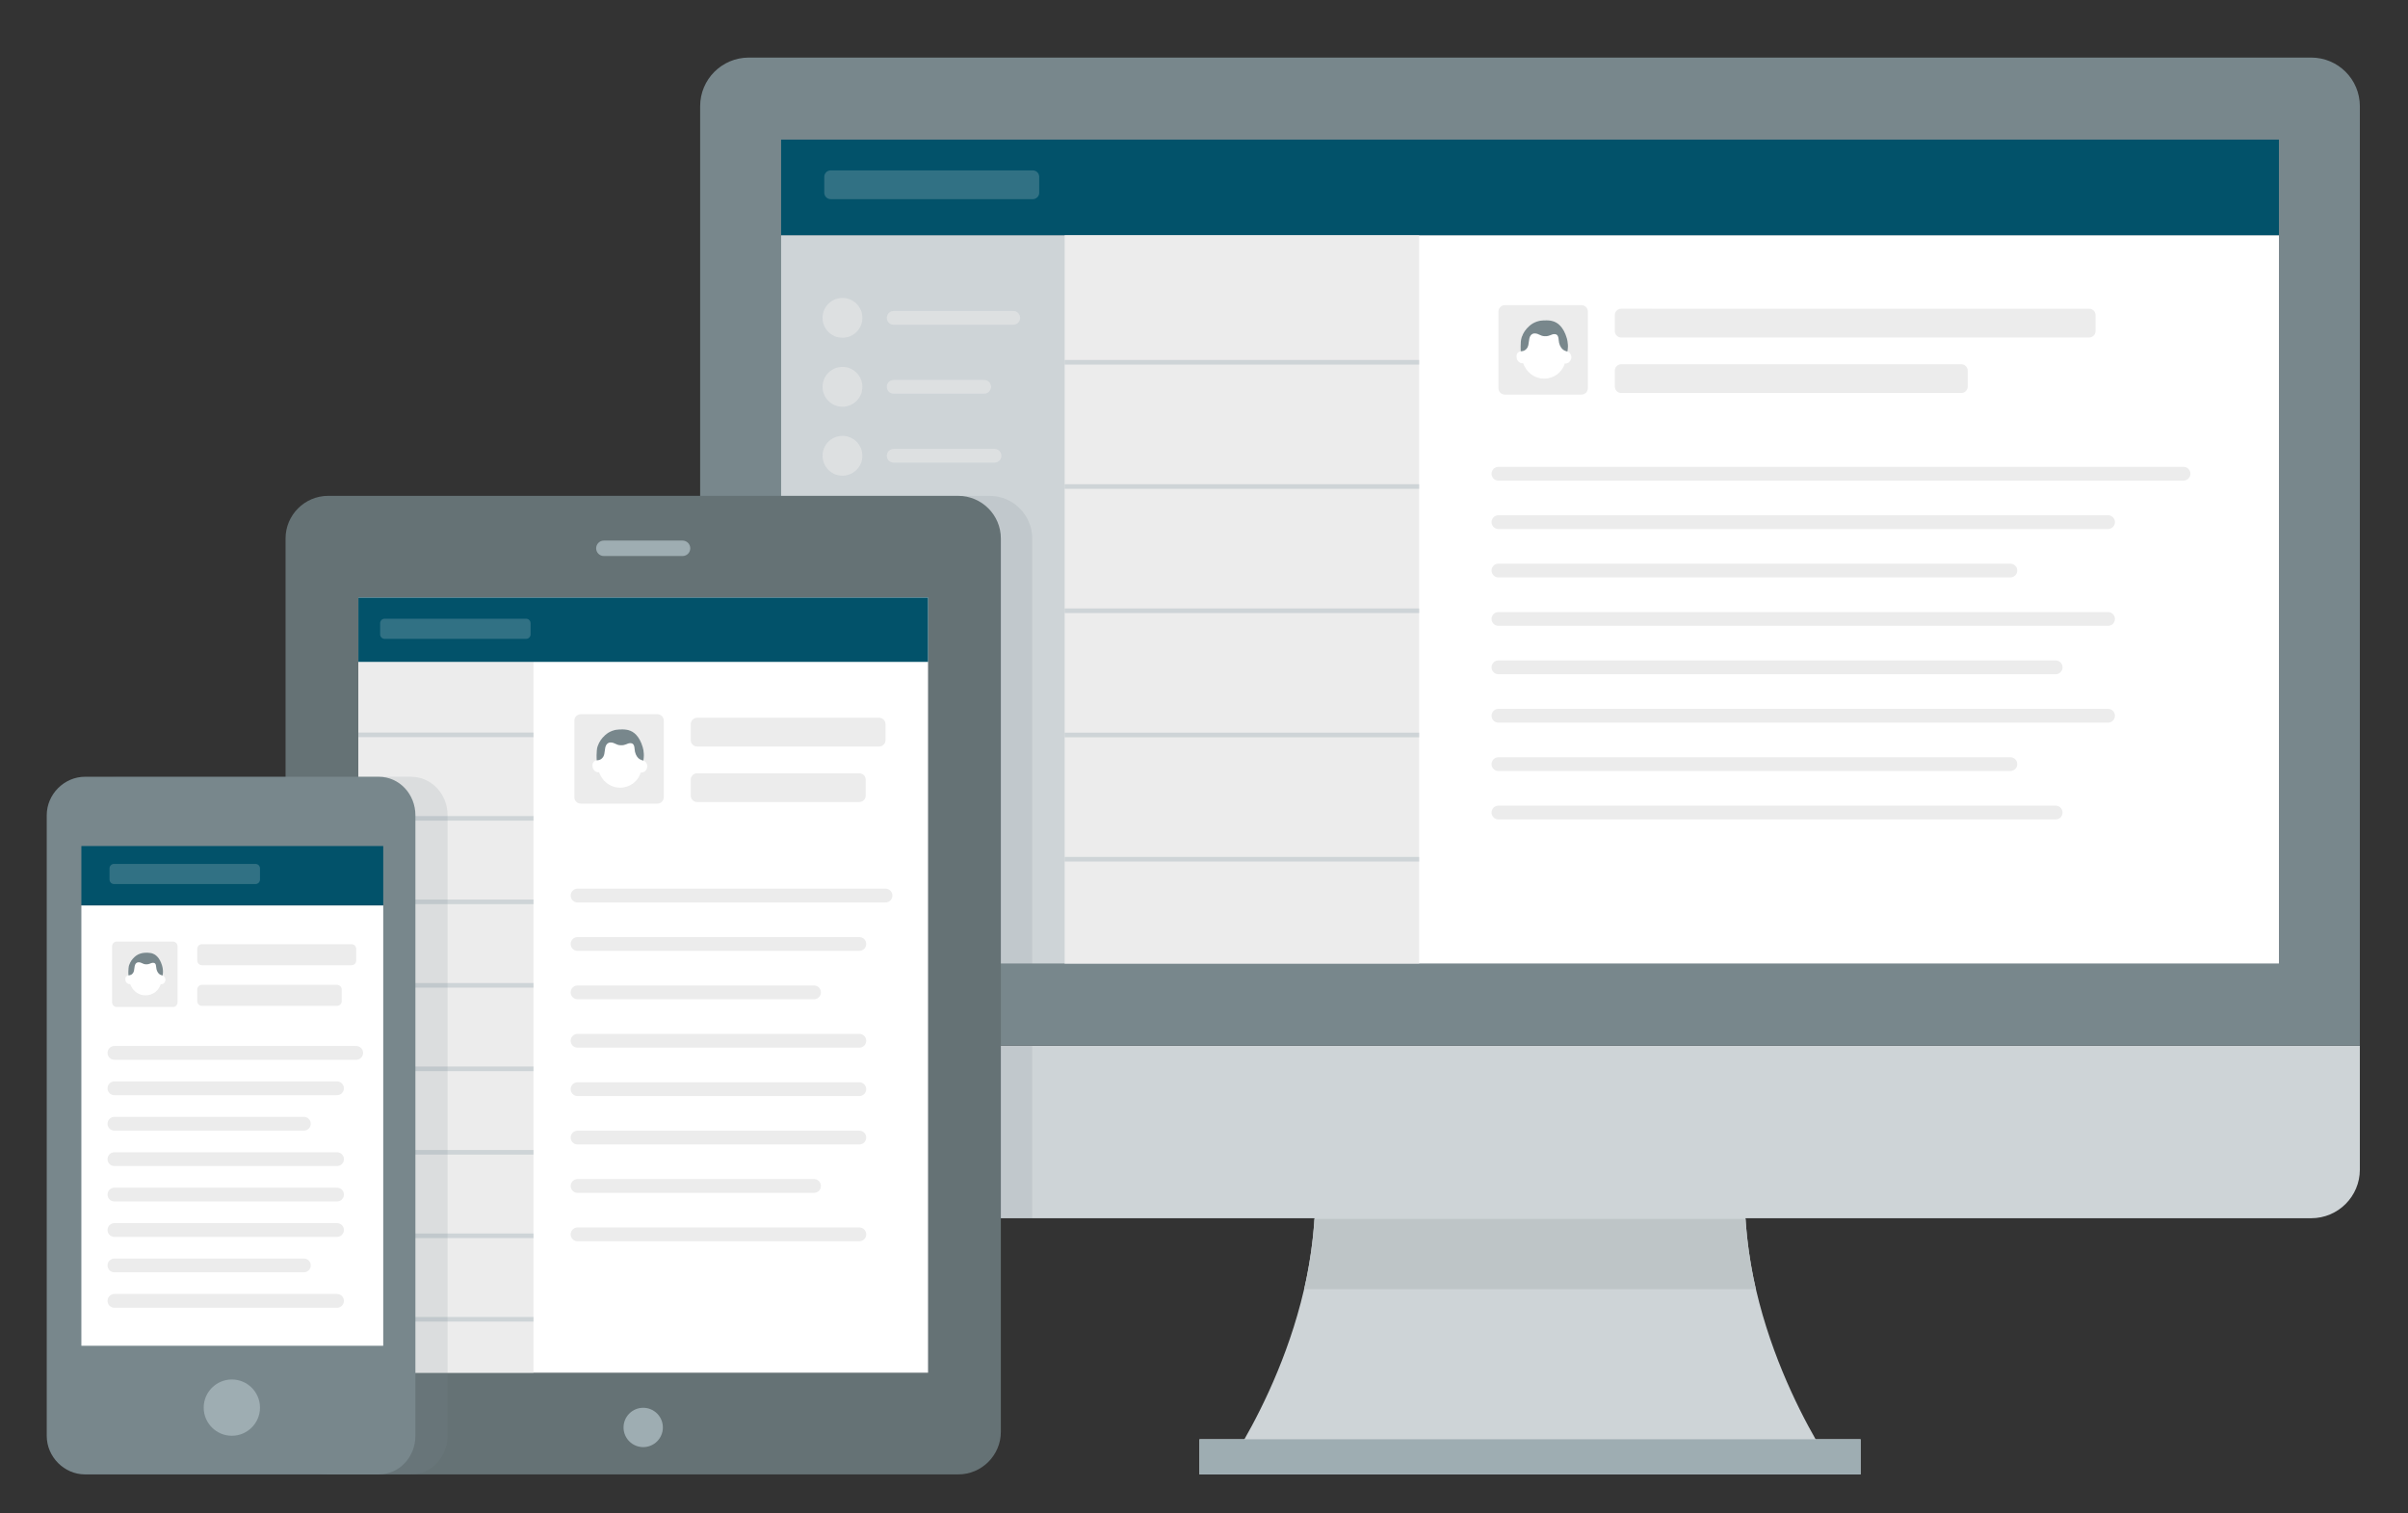 <?xml version="1.0" encoding="utf-8"?>
<!-- Generator: Adobe Illustrator 17.0.2, SVG Export Plug-In . SVG Version: 6.00 Build 0)  -->
<!DOCTYPE svg PUBLIC "-//W3C//DTD SVG 1.1//EN" "http://www.w3.org/Graphics/SVG/1.1/DTD/svg11.dtd">
<svg version="1.1" id="Layer_1" xmlns="http://www.w3.org/2000/svg" xmlns:xlink="http://www.w3.org/1999/xlink" x="0px" y="0px"
	 width="524.057px" height="329.401px" viewBox="0 0 524.057 329.401" enable-background="new 0 0 524.057 329.401"
	 xml:space="preserve">
<rect x="0" y="0" width="524.057" height="329.401" fill="#333333" stroke="none"/>
<g>
	<path fill="#CED4D7" d="M502.995,227.593H162.96h-10.585v10.585v8.146v8.248c0,5.846,4.739,10.585,10.585,10.585h340.034
		c5.846,0,10.585-4.739,10.585-10.585v-8.248v-8.146v-10.585H502.995z"/>
	<path fill="#78878C" d="M162.96,227.593h340.034h10.585v-10.585V31.365v-8.248c0-5.846-4.739-10.585-10.585-10.585H162.96
		c-5.846,0-10.585,4.739-10.585,10.585v8.248v185.643v10.585H162.96z"/>
</g>
<g>
	<path fill="#CED4D7" d="M379.713,260.199c0-18.934-35.016-6.386-46.736-1.642c-11.72-4.744-46.736-17.269-46.736,1.665
		c0,32.841-20.21,60.696-20.21,60.696h63.156h7.579h63.156C399.923,320.917,379.713,293.04,379.713,260.199z"/>
	<path fill="#CED4D6" d="M382.113,280.604h-98.271c1.112-4.865,1.92-10.426,2.223-15.291h93.825
		C380.193,270.179,381.001,275.739,382.113,280.604z"/>
	<rect x="261.042" y="313.272" fill="#CED4D7" width="143.876" height="7.646"/>
	<path opacity="0.15" fill="#657275" d="M382.113,280.604h-98.271c1.112-4.865,1.92-10.426,2.223-15.291h93.825
		C380.193,270.179,381.001,275.739,382.113,280.604z"/>
	<rect x="169.991" y="30.386" fill="#02526A" width="325.979" height="20.852"/>
	<rect x="261.042" y="313.272" fill="#9EADB2" width="143.876" height="7.646"/>
</g>
<g>
	<rect x="231.683" y="51.237" fill="#FFFFFF" width="264.287" height="158.472"/>
	<g>
		<rect x="352.826" y="68.589" fill="#ECECEC" width="101.844" height="3.475"/>
		<path fill="#ECECEC" d="M456.06,72.064c0,0.768-0.622,1.39-1.39,1.39H352.826c-0.768,0-1.39-0.622-1.39-1.39v-3.475
			c0-0.768,0.622-1.39,1.39-1.39H454.67c0.768,0,1.39,0.622,1.39,1.39V72.064z M354.216,70.674h99.064v-0.695h-99.064V70.674z"/>
	</g>
	<g>
		<rect x="352.826" y="80.672" fill="#ECECEC" width="74.02" height="3.475"/>
		<path fill="#ECECEC" d="M428.236,84.147c0,0.768-0.622,1.39-1.39,1.39h-74.02c-0.768,0-1.39-0.622-1.39-1.39v-3.475
			c0-0.768,0.622-1.39,1.39-1.39h74.02c0.768,0,1.39,0.622,1.39,1.39V84.147z M354.216,82.757h71.24v-0.695h-71.24V82.757z"/>
	</g>
	<rect x="231.683" y="51.237" fill="#ECECEC" width="77.166" height="158.472"/>
	<rect x="169.991" y="51.237" fill="#CED4D7" width="61.693" height="158.472"/>
	<g>
		<rect x="327.498" y="67.813" fill="#ECECEC" width="16.681" height="16.681"/>
		<path fill="#ECECEC" d="M345.569,84.494c0,0.768-0.622,1.39-1.39,1.39h-16.681c-0.768,0-1.39-0.622-1.39-1.39V67.813
			c0-0.768,0.622-1.39,1.39-1.39h16.681c0.768,0,1.39,0.622,1.39,1.39V84.494z M328.888,83.799h13.901V69.203h-13.901V83.799z"/>
	</g>
	<g>
		<path fill="#FFFFFF" d="M341.127,76.507c0.072-0.373,0.11-0.76,0.11-1.156c0-1.681-0.797-3.535-1.706-4.482
			c-0.307-0.32-0.622-0.549-1.013-0.732c-0.813-0.381-1.579-0.407-2.43-0.407c-2.122,0-4.043,1.408-4.831,3.409
			c-0.268,0.681-0.317,1.425-0.317,2.213c0,0.147,0.016,1.1,0.016,1.1s-1.264,0.157-0.824,1.727c0,0,0.308,0.953,1.361,0.885
			c0.106,0.323,0.229,0.606,0.376,0.81l0,0.002c0.794,1.494,2.365,2.535,4.174,2.535c2.12,0,3.914-1.339,4.513-3.295h0
			c1.31,0.089,1.437-1.332,1.437-1.332C341.914,76.936,341.459,76.613,341.127,76.507z"/>
		<path fill="#78878C" d="M330.955,76.451c0,0,0.733,0.073,1.236-0.5c0.506-0.577,0.428-0.974,0.605-2.011
			c0,0,0.097-1.382,1.209-1.364c0.934,0.015,1.156,0.571,2.177,0.605c1.138,0.038,1.401-0.457,2.084-0.457
			c0.548,0,0.886,0.253,0.949,1.266c0.056,0.898,0.391,1.562,0.795,1.976c0.351,0.361,0.96,0.529,1.116,0.542
			c0,0,0.059-0.368,0.078-0.53c0.033-0.283,0.033-0.419,0.035-0.561c0.003-0.25-0.006-0.283-0.014-0.436
			c-0.015-0.293-0.046-0.515-0.088-0.743c-0.062-0.337-0.154-0.775-0.44-1.483c-0.421-1.042-0.984-1.789-1.562-2.243
			c-1.067-0.837-2.268-0.813-3.292-0.776c-0.818,0.03-2.057,0.319-3.069,1.261c-0.738,0.686-1.205,1.304-1.607,2.397
			c-0.089,0.243-0.149,0.577-0.186,0.961C330.916,75.01,330.924,75.802,330.955,76.451z"/>
	</g>
	<line fill="none" stroke="#CED4D7" stroke-miterlimit="10" x1="231.683" y1="78.852" x2="308.849" y2="78.852"/>
	<line fill="none" stroke="#CED4D7" stroke-miterlimit="10" x1="231.683" y1="105.893" x2="308.849" y2="105.893"/>
	<line fill="none" stroke="#CED4D7" stroke-miterlimit="10" x1="231.683" y1="132.934" x2="308.849" y2="132.934"/>
	<line fill="none" stroke="#CED4D7" stroke-miterlimit="10" x1="231.683" y1="159.974" x2="308.849" y2="159.974"/>
	<line fill="none" stroke="#CED4D7" stroke-miterlimit="10" x1="231.683" y1="187.015" x2="308.849" y2="187.015"/>
	
		<line fill="none" stroke="#ECECEC" stroke-width="3" stroke-linecap="round" stroke-miterlimit="10" x1="326.108" y1="103.111" x2="475.2" y2="103.111"/>
	
		<line opacity="0.5" fill="none" stroke="#ECECEC" stroke-width="3" stroke-linecap="round" stroke-miterlimit="10" x1="194.488" y1="69.183" x2="220.516" y2="69.183"/>
	
		<line fill="none" stroke="#ECECEC" stroke-width="3" stroke-linecap="round" stroke-miterlimit="10" x1="326.108" y1="113.646" x2="458.773" y2="113.646"/>
	
		<line fill="none" stroke="#ECECEC" stroke-width="3" stroke-linecap="round" stroke-miterlimit="10" x1="326.108" y1="124.181" x2="437.515" y2="124.181"/>
	
		<line fill="none" stroke="#ECECEC" stroke-width="3" stroke-linecap="round" stroke-miterlimit="10" x1="326.108" y1="134.716" x2="458.773" y2="134.716"/>
	
		<line fill="none" stroke="#ECECEC" stroke-width="3" stroke-linecap="round" stroke-miterlimit="10" x1="326.108" y1="145.251" x2="447.376" y2="145.251"/>
	
		<line fill="none" stroke="#ECECEC" stroke-width="3" stroke-linecap="round" stroke-miterlimit="10" x1="326.108" y1="155.786" x2="458.773" y2="155.786"/>
	
		<line fill="none" stroke="#ECECEC" stroke-width="3" stroke-linecap="round" stroke-miterlimit="10" x1="326.108" y1="166.321" x2="437.515" y2="166.321"/>
	
		<line fill="none" stroke="#ECECEC" stroke-width="3" stroke-linecap="round" stroke-miterlimit="10" x1="326.108" y1="176.857" x2="447.376" y2="176.857"/>
	<circle opacity="0.5" fill="#ECECEC" cx="183.347" cy="69.183" r="4.336"/>
	
		<line opacity="0.5" fill="none" stroke="#ECECEC" stroke-width="3" stroke-linecap="round" stroke-miterlimit="10" x1="194.488" y1="84.194" x2="214.183" y2="84.194"/>
	<circle opacity="0.5" fill="#ECECEC" cx="183.347" cy="84.194" r="4.336"/>
	
		<line opacity="0.5" fill="none" stroke="#ECECEC" stroke-width="3" stroke-linecap="round" stroke-miterlimit="10" x1="194.488" y1="99.205" x2="216.433" y2="99.205"/>
	<circle opacity="0.5" fill="#ECECEC" cx="183.347" cy="99.205" r="4.336"/>
</g>
<g opacity="0.15">
	<path fill="#78878C" d="M130.728,107.927v157.23h93.915V117.192c0-5.095-4.17-9.265-9.265-9.265H130.728z"/>
</g>
<g>
	<g>
		<path fill="#657275" d="M208.551,107.928c5.097,0,9.268,4.17,9.268,9.268v194.453c0,5.097-4.17,9.268-9.268,9.268H71.415
			c-5.097,0-9.268-4.17-9.268-9.268V117.195c0-5.097,4.17-9.268,9.268-9.268L208.551,107.928L208.551,107.928z"/>
	</g>
	<rect x="77.994" y="130.064" fill="#FFFFFF" width="123.979" height="168.715"/>
	<g>
		<path fill="#9EADB2" d="M139.983,306.418c2.363,0,4.279,1.916,4.279,4.279l0,0c0,2.363-1.916,4.279-4.279,4.279l0,0
			c-2.363,0-4.279-1.916-4.279-4.279l0,0C135.704,308.334,137.62,306.418,139.983,306.418L139.983,306.418z"/>
	</g>
	<g>
		<path fill="#9EADB2" d="M148.541,121.028h-17.116c-0.93,0-1.684-0.754-1.684-1.684c0-0.93,0.754-1.684,1.684-1.684h17.116
			c0.93,0,1.684,0.754,1.684,1.684C150.225,120.274,149.471,121.028,148.541,121.028z"/>
	</g>
	<g>
		<rect x="151.719" y="157.622" fill="#ECECEC" width="39.61" height="3.475"/>
		<path fill="#ECECEC" d="M192.719,161.097c0,0.768-0.622,1.39-1.39,1.39h-39.61c-0.768,0-1.39-0.622-1.39-1.39v-3.475
			c0-0.768,0.622-1.39,1.39-1.39h39.61c0.768,0,1.39,0.622,1.39,1.39V161.097z M153.109,159.707h36.83v-0.695h-36.83V159.707z"/>
	</g>
	<g>
		<rect x="151.719" y="169.705" fill="#ECECEC" width="35.298" height="3.475"/>
		<path fill="#ECECEC" d="M188.407,173.18c0,0.768-0.622,1.39-1.39,1.39h-35.298c-0.768,0-1.39-0.622-1.39-1.39v-3.475
			c0-0.768,0.622-1.39,1.39-1.39h35.298c0.768,0,1.39,0.622,1.39,1.39V173.18z M153.109,171.79h32.517v-0.695h-32.517V171.79z"/>
	</g>
	<rect x="77.994" y="144.065" fill="#ECECEC" width="38.104" height="154.715"/>
	<g>
		<rect x="126.391" y="156.845" fill="#ECECEC" width="16.681" height="16.681"/>
		<path fill="#ECECEC" d="M144.462,173.527c0,0.768-0.622,1.39-1.39,1.39h-16.681c-0.768,0-1.39-0.622-1.39-1.39v-16.681
			c0-0.768,0.622-1.39,1.39-1.39h16.681c0.768,0,1.39,0.622,1.39,1.39V173.527z M127.781,172.832h13.901v-14.596h-13.901V172.832z"
			/>
	</g>
	<g>
		<path fill="#FFFFFF" d="M140.02,165.54c0.072-0.373,0.11-0.76,0.11-1.156c0-1.681-0.797-3.535-1.706-4.482
			c-0.307-0.32-0.622-0.549-1.013-0.732c-0.813-0.381-1.579-0.407-2.43-0.407c-2.122,0-4.043,1.408-4.831,3.409
			c-0.268,0.681-0.317,1.425-0.317,2.213c0,0.147,0.016,1.1,0.016,1.1s-1.264,0.157-0.824,1.727c0,0,0.308,0.953,1.361,0.885
			c0.106,0.323,0.229,0.606,0.376,0.81l0,0.001c0.795,1.494,2.365,2.536,4.175,2.536c2.12,0,3.914-1.339,4.513-3.295h0
			c1.31,0.089,1.437-1.332,1.437-1.332C140.807,165.969,140.353,165.645,140.02,165.54z"/>
		<path fill="#78878C" d="M129.848,165.483c0,0,0.733,0.073,1.236-0.5c0.506-0.577,0.428-0.974,0.605-2.011
			c0,0,0.097-1.382,1.209-1.364c0.934,0.015,1.156,0.571,2.177,0.605c1.138,0.038,1.401-0.457,2.084-0.457
			c0.548,0,0.886,0.253,0.949,1.266c0.056,0.898,0.391,1.562,0.795,1.976c0.351,0.361,0.96,0.529,1.116,0.542
			c0,0,0.059-0.368,0.078-0.53c0.033-0.283,0.033-0.419,0.035-0.561c0.003-0.25-0.006-0.283-0.014-0.436
			c-0.015-0.293-0.046-0.515-0.088-0.743c-0.062-0.337-0.154-0.775-0.44-1.483c-0.421-1.042-0.984-1.789-1.562-2.243
			c-1.067-0.837-2.268-0.813-3.292-0.776c-0.818,0.03-2.057,0.319-3.069,1.26c-0.738,0.686-1.205,1.304-1.607,2.397
			c-0.089,0.243-0.149,0.577-0.186,0.961C129.81,164.043,129.818,164.834,129.848,165.483z"/>
	</g>
	<line fill="none" stroke="#CED4D7" stroke-miterlimit="10" x1="77.994" y1="159.946" x2="116.098" y2="159.946"/>
	<line fill="none" stroke="#CED4D7" stroke-miterlimit="10" x1="77.994" y1="178.119" x2="116.098" y2="178.119"/>
	<line fill="none" stroke="#CED4D7" stroke-miterlimit="10" x1="77.994" y1="196.291" x2="116.098" y2="196.291"/>
	<line fill="none" stroke="#CED4D7" stroke-miterlimit="10" x1="77.994" y1="214.464" x2="116.098" y2="214.464"/>
	<line fill="none" stroke="#CED4D7" stroke-miterlimit="10" x1="77.994" y1="232.637" x2="116.098" y2="232.637"/>
	<line fill="none" stroke="#CED4D7" stroke-miterlimit="10" x1="77.994" y1="250.809" x2="116.098" y2="250.809"/>
	<line fill="none" stroke="#CED4D7" stroke-miterlimit="10" x1="77.994" y1="268.982" x2="116.098" y2="268.982"/>
	<line fill="none" stroke="#CED4D7" stroke-miterlimit="10" x1="77.994" y1="287.155" x2="116.098" y2="287.155"/>
	
		<line fill="none" stroke="#ECECEC" stroke-width="3" stroke-linecap="round" stroke-miterlimit="10" x1="125.696" y1="194.926" x2="192.719" y2="194.926"/>
	
		<line fill="none" stroke="#ECECEC" stroke-width="3" stroke-linecap="round" stroke-miterlimit="10" x1="125.696" y1="205.461" x2="187.017" y2="205.461"/>
	
		<line fill="none" stroke="#ECECEC" stroke-width="3" stroke-linecap="round" stroke-miterlimit="10" x1="125.696" y1="215.996" x2="177.156" y2="215.996"/>
	
		<line fill="none" stroke="#ECECEC" stroke-width="3" stroke-linecap="round" stroke-miterlimit="10" x1="125.696" y1="226.531" x2="187.017" y2="226.531"/>
	
		<line fill="none" stroke="#ECECEC" stroke-width="3" stroke-linecap="round" stroke-miterlimit="10" x1="125.696" y1="237.066" x2="187.017" y2="237.066"/>
	
		<line fill="none" stroke="#ECECEC" stroke-width="3" stroke-linecap="round" stroke-miterlimit="10" x1="125.696" y1="247.601" x2="187.017" y2="247.601"/>
	
		<line fill="none" stroke="#ECECEC" stroke-width="3" stroke-linecap="round" stroke-miterlimit="10" x1="125.696" y1="258.136" x2="177.156" y2="258.136"/>
	
		<line fill="none" stroke="#ECECEC" stroke-width="3" stroke-linecap="round" stroke-miterlimit="10" x1="125.696" y1="268.672" x2="187.017" y2="268.672"/>
	<rect x="77.994" y="130.065" fill="#02526A" width="123.978" height="14"/>
</g>
<g>
	<g opacity="0.15">
		<path fill="#78878C" d="M97.409,312.528c0,4.548-3.45,8.389-7.995,8.389H25.511c-4.547,0-8.334-3.841-8.334-8.389V177.44
			c0-4.546,3.787-8.373,8.334-8.373h63.903c4.546,0,7.996,3.827,7.996,8.373V312.528L97.409,312.528z"/>
	</g>
	<g>
		<path fill="#78878C" d="M90.404,312.528c0,4.548-3.45,8.389-7.995,8.389H18.505c-4.547,0-8.334-3.841-8.334-8.389V177.44
			c0-4.546,3.787-8.373,8.334-8.373h63.903c4.546,0,7.996,3.827,7.996,8.373V312.528L90.404,312.528z"/>
	</g>
	<g>
		<path fill="#9EADB2" d="M50.457,312.505c-3.378,0-6.125-2.748-6.125-6.124c0-3.378,2.747-6.126,6.125-6.126
			c3.376,0,6.125,2.748,6.125,6.126C56.581,309.757,53.833,312.505,50.457,312.505z"/>
	</g>
	<rect x="17.71" y="197.068" fill="#FFFFFF" width="65.694" height="95.849"/>
	<rect x="17.71" y="184.145" fill="#02526A" width="65.694" height="12.923"/>
	<g>
		<rect x="43.948" y="206.53" fill="#ECECEC" width="32.554" height="2.544"/>
		<path fill="#ECECEC" d="M77.519,209.074c0,0.562-0.456,1.017-1.017,1.017H43.948c-0.562,0-1.017-0.456-1.017-1.017v-2.544
			c0-0.562,0.456-1.017,1.017-1.017h32.554c0.562,0,1.017,0.456,1.017,1.017V209.074z M44.966,208.057h30.519v-0.509H44.966V208.057
			z"/>
	</g>
	<g>
		<rect x="43.948" y="215.374" fill="#ECECEC" width="29.398" height="2.544"/>
		<path fill="#ECECEC" d="M74.363,217.917c0,0.562-0.456,1.017-1.017,1.017H43.948c-0.562,0-1.017-0.456-1.017-1.017v-2.544
			c0-0.562,0.456-1.017,1.017-1.017h29.398c0.562,0,1.017,0.456,1.017,1.017V217.917z M44.966,216.9h27.363v-0.509H44.966V216.9z"/>
	</g>
	<g>
		<rect x="25.411" y="205.962" fill="#ECECEC" width="12.209" height="12.209"/>
		<path fill="#ECECEC" d="M38.637,218.171c0,0.562-0.456,1.017-1.017,1.017H25.411c-0.562,0-1.017-0.456-1.017-1.017v-12.209
			c0-0.562,0.456-1.017,1.017-1.017H37.62c0.562,0,1.017,0.456,1.017,1.017V218.171z M26.428,217.662h10.174V206.98H26.428V217.662z
			"/>
	</g>
	<g>
		<path fill="#FFFFFF" d="M35.386,212.326c0.052-0.273,0.08-0.556,0.08-0.846c0-1.231-0.583-2.587-1.249-3.28
			c-0.225-0.234-0.455-0.402-0.741-0.536c-0.595-0.279-1.155-0.298-1.778-0.298c-1.553,0-2.959,1.03-3.536,2.495
			c-0.196,0.498-0.232,1.043-0.232,1.62c0,0.107,0.011,0.805,0.011,0.805s-0.925,0.115-0.603,1.264c0,0,0.225,0.698,0.996,0.647
			c0.078,0.236,0.168,0.444,0.275,0.593l0,0.001c0.581,1.093,1.731,1.855,3.055,1.855c1.552,0,2.865-0.98,3.303-2.412h0
			c0.959,0.065,1.052-0.975,1.052-0.975C35.962,212.639,35.629,212.403,35.386,212.326z"/>
		<path fill="#78878C" d="M27.941,212.284c0,0,0.537,0.053,0.905-0.366c0.371-0.422,0.314-0.713,0.443-1.472
			c0,0,0.071-1.011,0.885-0.998c0.684,0.011,0.846,0.418,1.593,0.443c0.833,0.028,1.025-0.334,1.526-0.334
			c0.401,0,0.648,0.186,0.695,0.926c0.041,0.657,0.286,1.143,0.582,1.446c0.257,0.264,0.702,0.387,0.817,0.397
			c0,0,0.043-0.269,0.057-0.388c0.024-0.207,0.024-0.307,0.026-0.41c0.002-0.183-0.004-0.207-0.01-0.319
			c-0.011-0.214-0.034-0.377-0.064-0.543c-0.045-0.246-0.113-0.567-0.322-1.085c-0.308-0.763-0.72-1.31-1.143-1.642
			c-0.781-0.612-1.66-0.595-2.41-0.568c-0.599,0.022-1.505,0.234-2.246,0.923c-0.54,0.502-0.882,0.955-1.176,1.754
			c-0.065,0.178-0.109,0.422-0.136,0.703C27.913,211.23,27.919,211.809,27.941,212.284z"/>
	</g>
	
		<line fill="none" stroke="#ECECEC" stroke-width="3" stroke-linecap="round" stroke-miterlimit="10" x1="24.902" y1="229.168" x2="77.519" y2="229.168"/>
	
		<line fill="none" stroke="#ECECEC" stroke-width="3" stroke-linecap="round" stroke-miterlimit="10" x1="24.902" y1="236.879" x2="73.346" y2="236.879"/>
	
		<line fill="none" stroke="#ECECEC" stroke-width="3" stroke-linecap="round" stroke-miterlimit="10" x1="24.902" y1="244.589" x2="66.129" y2="244.589"/>
	
		<line fill="none" stroke="#ECECEC" stroke-width="3" stroke-linecap="round" stroke-miterlimit="10" x1="24.902" y1="252.3" x2="73.346" y2="252.3"/>
	
		<line fill="none" stroke="#ECECEC" stroke-width="3" stroke-linecap="round" stroke-miterlimit="10" x1="24.902" y1="260.01" x2="73.346" y2="260.01"/>
	
		<line fill="none" stroke="#ECECEC" stroke-width="3" stroke-linecap="round" stroke-miterlimit="10" x1="24.902" y1="267.721" x2="73.346" y2="267.721"/>
	
		<line fill="none" stroke="#ECECEC" stroke-width="3" stroke-linecap="round" stroke-miterlimit="10" x1="24.902" y1="275.431" x2="66.129" y2="275.431"/>
	
		<line fill="none" stroke="#ECECEC" stroke-width="3" stroke-linecap="round" stroke-miterlimit="10" x1="24.902" y1="283.142" x2="73.346" y2="283.142"/>
</g>
<g opacity="0.2">
	<rect x="180.78" y="38.481" fill="#ECECEC" width="43.996" height="3.475"/>
	<path fill="#ECECEC" d="M226.166,41.956c0,0.768-0.622,1.39-1.39,1.39H180.78c-0.768,0-1.39-0.622-1.39-1.39v-3.475
		c0-0.768,0.622-1.39,1.39-1.39h43.996c0.768,0,1.39,0.622,1.39,1.39V41.956z M182.17,40.566h41.216v-0.695H182.17V40.566z"/>
</g>
<g opacity="0.2">
	<rect x="83.701" y="135.645" fill="#ECECEC" width="30.797" height="2.433"/>
	<path fill="#ECECEC" d="M115.471,138.077c0,0.537-0.436,0.973-0.973,0.973H83.701c-0.537,0-0.973-0.436-0.973-0.973v-2.433
		c0-0.537,0.436-0.973,0.973-0.973h30.797c0.537,0,0.973,0.436,0.973,0.973V138.077z M84.674,137.104h28.851v-0.487H84.674V137.104z
		"/>
</g>
<g opacity="0.2">
	<rect x="24.809" y="189.012" fill="#ECECEC" width="30.797" height="2.433"/>
	<path fill="#ECECEC" d="M56.58,191.445c0,0.537-0.436,0.973-0.973,0.973H24.809c-0.537,0-0.973-0.436-0.973-0.973v-2.433
		c0-0.537,0.436-0.973,0.973-0.973h30.797c0.537,0,0.973,0.436,0.973,0.973V191.445z M25.783,190.472h28.851v-0.487H25.783V190.472z
		"/>
</g>
</svg>
